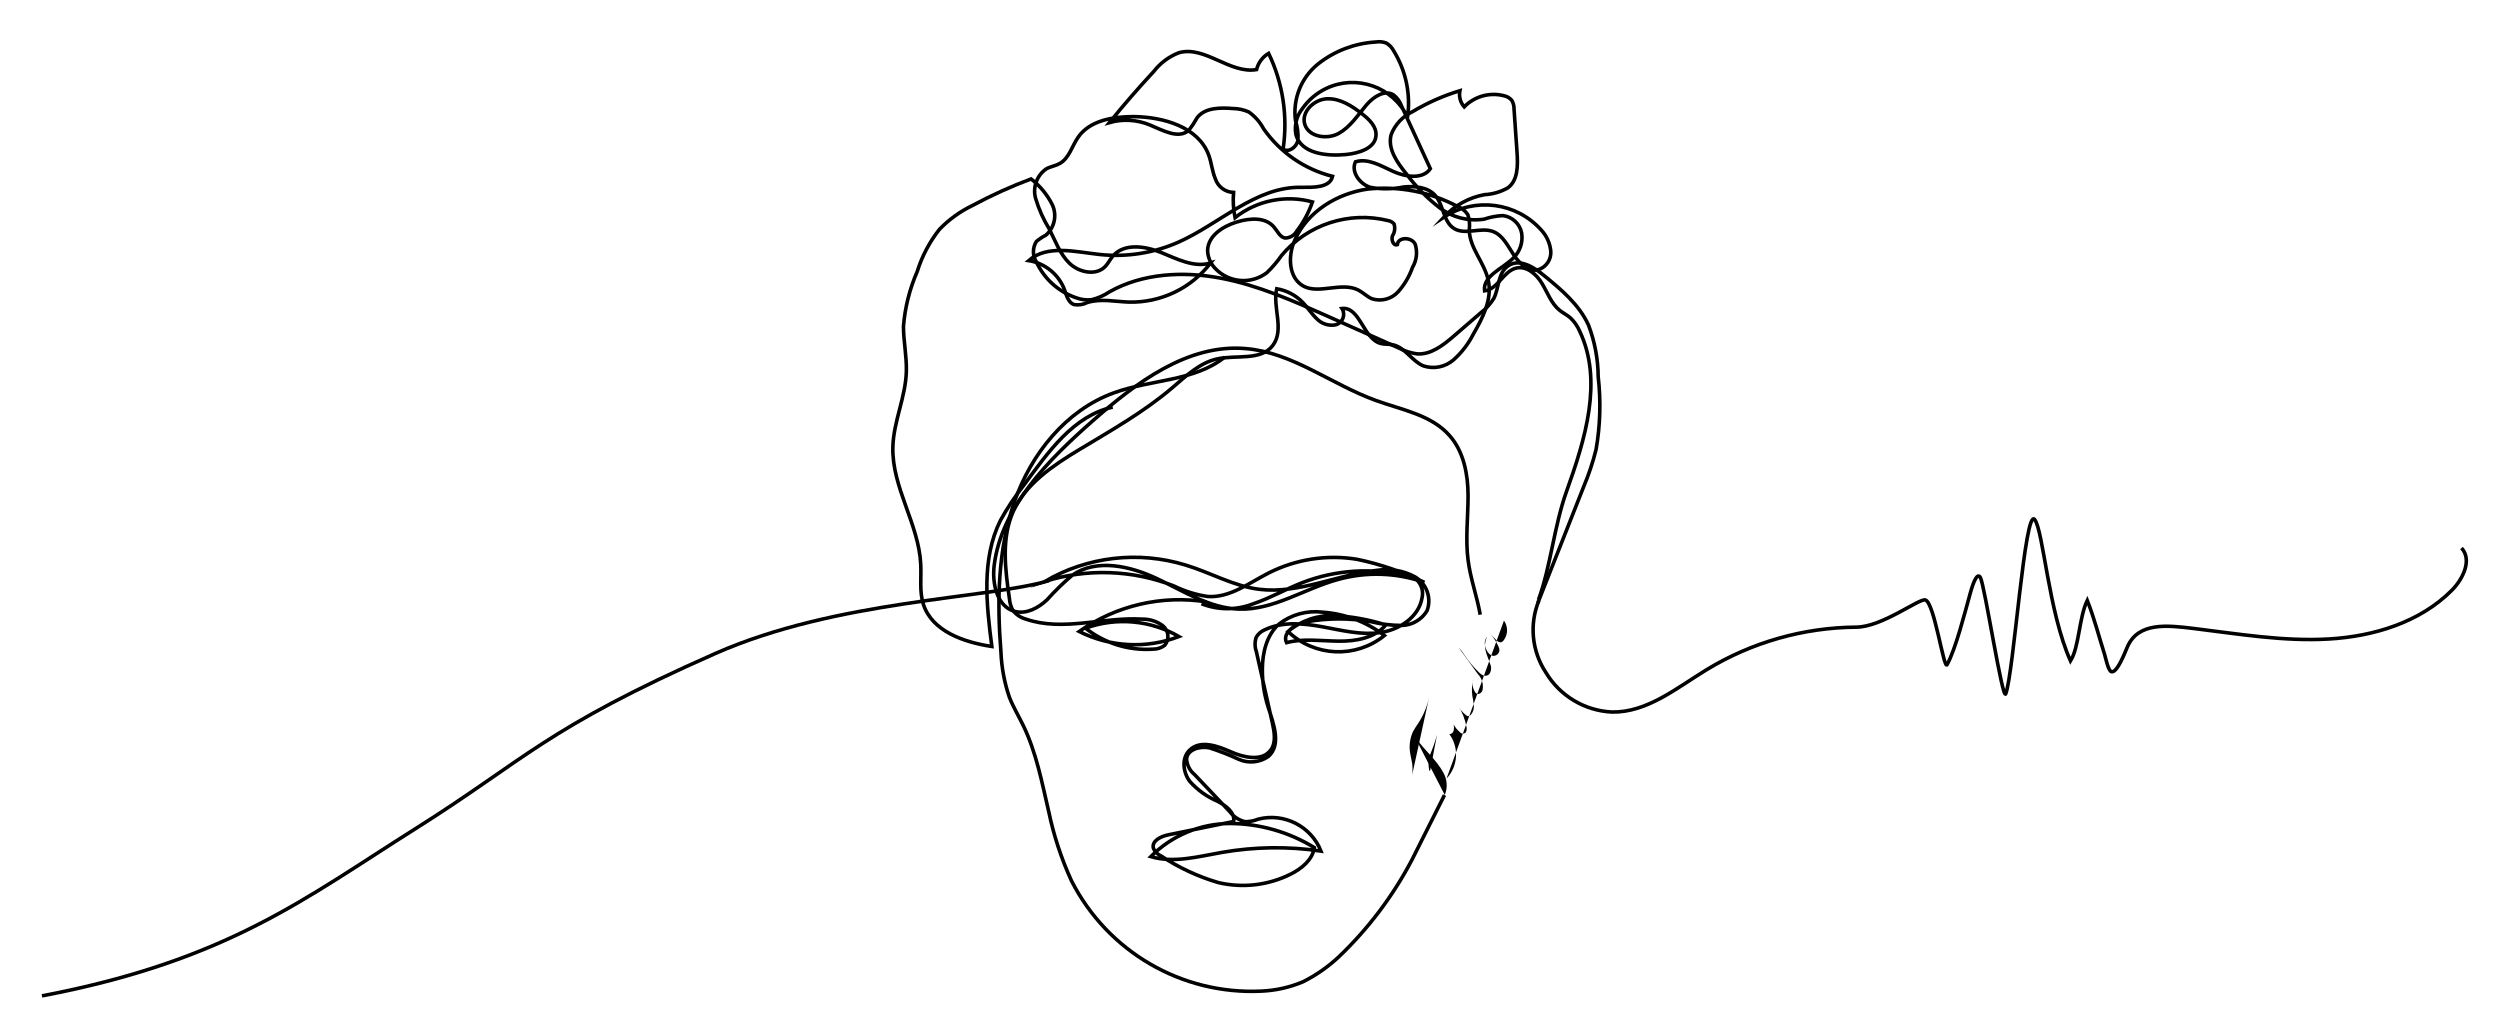 <?xml version="1.0" encoding="utf-8"?>
<!-- Generator: Adobe Illustrator 16.0.0, SVG Export Plug-In . SVG Version: 6.00 Build 0)  -->
<!DOCTYPE svg PUBLIC "-//W3C//DTD SVG 1.1//EN" "http://www.w3.org/Graphics/SVG/1.1/DTD/svg11.dtd">
<svg version="1.1" id="Layer_1" xmlns="http://www.w3.org/2000/svg" xmlns:xlink="http://www.w3.org/1999/xlink" x="0px" y="0px"
	 width="696.47px" height="287.059px" viewBox="0 0 696.47 287.059" enable-background="new 0 0 696.47 287.059"
	 xml:space="preserve">
<path fill="none" stroke="#010101" stroke-miterlimit="10" d="M412.372,171.247c-0.91-5.124-2.728-10.062-3.387-15.204
	c-0.765-5.929,0-11.939,0-17.931c0-5.989-1.239-12.393-5.183-16.792c-5.064-5.765-13.284-7.127-20.494-9.752
	c-12.391-4.461-23.257-13.425-36.332-14.459c-16.133-1.364-30.488,9.504-42.637,20.204c-12.143,10.699-25.301,23.795-27.367,40.133
	c-0.641,5.121,0.765,11.606,5.764,12.888c3.202,0.827,6.506-0.951,8.92-3.201c2.198-2.461,4.564-4.768,7.086-6.904
	c6.756-4.687,16.051-2.56,23.508,0.932c7.455,3.492,14.705,8.263,22.906,8.529c9.666,0.31,18.279-5.721,27.617-8.26
	c7.909-2.195,16.299-1.917,24.042,0.808c-5.966-2.913-12.275-5.074-18.776-6.424c-8.359-1.359-16.935-0.043-24.501,3.758
	c-5.515,2.792-10.842,6.981-17.02,6.613c-3.304-0.477-6.513-1.477-9.505-2.957c-11.498-4.489-24.183-4.926-35.963-1.239
	c11.867-6.95,26.104-8.606,39.246-4.566c6.9,2.065,13.367,5.889,20.555,6.755c11.052,1.347,21.707-4.133,32.778-5.288
	c3.628-0.579,7.35,0.065,10.575,1.817c3.245,1.91,4.662,5.863,3.369,9.399c-1.49,2.532-4.192,4.099-7.127,4.133
	c-2.885-0.009-5.756-0.362-8.551-1.052c-5.869-1.016-11.873-1.016-17.746,0c-3.139,0.535-7.064,2.972-5.739,5.845
	c4.647-1.22,9.566-0.474,14.458-0.412c4.897,0.062,10.083-0.87,13.219-4.504c-4.545-1.455-9.256-2.331-14.023-2.604
	c-4.814-0.254-9.545,1.325-13.242,4.421c7.394,7.08,18.898,7.563,26.857,1.121c-4.99-3.827-11-6.09-17.27-6.511
	c-4.321-0.533-8.68,0.666-12.126,3.328c-3.431,3.077-4.585,7.99-4.606,12.6c-0.016,3.604,0.541,7.191,1.65,10.623
	c1.51,4.625,3.695,10.47,0,13.668c-2.431,1.684-5.562,1.975-8.26,0.764c-2.639-1.231-5.349-2.293-8.119-3.179
	c-2.625-0.561-6.198,0.433-6.383,3.099c0.103,1.703,0.92,3.288,2.251,4.355l9.791,10.328c1.052,1.406,2.567,2.394,4.275,2.789
	c1.263-0.006,2.513-0.247,3.678-0.721c7.224-1.817,14.679,1.984,17.453,8.9c-9.157-1.34-18.474-1.213-27.594,0.371
	c-6.591,1.158-13.407,3.059-19.831,1.18c5.865-5.906,13.842-9.231,22.167-9.234c8.268,0.064,16.36,2.384,23.399,6.715
	c-0.494,3.408-3.529,5.869-6.631,7.414c-6.223,3.105-13.344,3.93-20.117,2.334c-5.68-1.67-11.074-4.186-16.008-7.461
	c-0.93-0.393-1.67-1.133-2.064-2.061c-0.599-2.065,2.064-3.369,4.131-3.781l18.219-3.717c0.393-2.543-2.232-4.462-4.502-5.639
	c-2.955-1.25-5.592-3.136-7.725-5.535c-1.922-2.562-2.356-6.547,0-8.758c2.912-2.811,7.684-1.158,11.38,0.495
	c3.7,1.649,8.798,2.786,11.177-0.478c1.529-2.061,1.009-4.996,0.455-7.537l-4.483-19.954c-0.452-1.285-0.452-2.684,0-3.966
	c0.562-0.941,1.421-1.662,2.437-2.068c4.897-2.31,10.637-1.774,15.986-0.805c5.354,0.976,10.743,2.378,16.111,1.616
	c5.375-0.765,10.805-4.384,11.652-9.73c0.409-1.78-0.139-3.641-1.445-4.916c-0.779-0.548-1.668-0.923-2.604-1.096
	c-9.752-2.431-20.023-1.78-29.393,1.857c-4.584,1.799-8.885,4.297-13.551,5.848c-4.643,1.836-9.812,1.836-14.459,0"/>
<path fill="none" stroke="#010101" stroke-miterlimit="10" d="M341.232,99.467c-8.512,6.837-20.658,6.198-30.982,9.998
	c-13.279,4.834-22.971,16.961-27.639,30.304c-4.665,13.345-4.874,27.824-3.76,41.91c0.176,4.263,0.961,8.479,2.334,12.517
	c1.053,2.725,2.581,5.244,3.861,7.889c3.656,7.52,5.205,15.844,7.105,23.965c1.389,6.652,3.515,13.129,6.34,19.312
	c10.037,19.754,30.722,31.795,52.86,30.758c4.037-0.162,8.013-1.057,11.733-2.645c3.598-1.811,6.913-4.131,9.852-6.879
	c8.253-7.861,15.163-17.025,20.451-27.123l9.023-17.972"/>
<path fill="none" stroke="#010101" stroke-miterlimit="10" d="M336.089,167.671c-12.439-1.959-25.155,1-35.445,8.26
	c8.654,4.362,18.751,4.87,27.802,1.406c-7.911-4.585-17.445-5.439-26.046-2.334c5.33,4.216,12.037,6.3,18.818,5.845
	c1.189,0.021,2.346-0.362,3.285-1.093c1.346-1.653,1.096-4.087-0.559-5.434c-1.658-1.232-3.677-1.879-5.744-1.839
	c-10.842-0.659-22.141,3.554-32.387,0c-1.471-0.399-2.765-1.275-3.678-2.499c-0.514-0.966-0.824-2.028-0.91-3.118
	c-1.198-8.263-2.311-16.94,1.098-24.5s11.092-12.744,18.403-17.143c8.86-5.33,17.93-10.452,25.798-17.145
	c3.823-3.243,7.622-7.003,12.52-8.077c5.369-1.198,12.248,0.621,15.553-3.779c3.303-4.4-0.125-10.535,1.076-15.781
	c2.774,0.466,5.332,1.813,7.288,3.842c1.365,1.404,2.378,3.101,3.802,4.441c1.35,1.468,3.355,2.138,5.312,1.779
	c1.619-0.434,2.579-2.099,2.148-3.718c-0.08-0.299-0.207-0.587-0.371-0.847c5.059-0.536,5.889,8.449,10.805,9.749
	c1.07,0.288,2.21,0.146,3.303,0.351c3.428,0.681,5.328,4.525,8.548,5.887c2.91,0.977,6.114,0.339,8.427-1.67
	c2.254-2.008,4.111-4.419,5.477-7.108c2.645-4.546,5.266-9.646,4.254-14.811c-1.012-5.164-5.27-9.15-5.353-14.272
	c0.198-1.43,0.065-2.885-0.39-4.255c-0.697-1.059-1.709-1.87-2.893-2.314c-7.658-4.039-16.34-5.721-24.952-4.831
	c-8.514,1.198-16.752,6.198-20.306,14.108c-2.064,4.419-1.857,10.699,2.414,12.972c4.275,2.274,10.639-1.303,15.248,1.074
	c1.318,0.683,2.396,1.839,3.777,2.417c2.59,0.831,5.43,0.082,7.269-1.921c1.776-1.994,3.146-4.317,4.03-6.839
	c1.158-1.943,1.431-4.288,0.743-6.444c-0.991-2.066-4.768-2.066-4.976,0.124c-1.098,0.412-1.736-1.322-1.365-2.438
	c0.639-0.986,0.806-2.205,0.455-3.327c-0.424-0.497-1.008-0.827-1.649-0.929c-10.913-2.704-22.414,1.04-29.644,9.646
	c-1.213,1.751-2.597,3.373-4.133,4.854c-4.42,3.367-10.671,2.831-14.457-1.24c-1.283-1.344-2.021-3.119-2.063-4.977
	c0.124-4.008,4.132-6.652,8.036-7.868c3.906-1.218,8.262-1.406,10.578,1.528c0.91,1.093,1.566,2.662,2.972,2.91
	c1.347-0.013,2.582-0.745,3.244-1.921c1.882-2.46,3.362-5.209,4.378-8.138c-7.477-2.048-15.48-0.423-21.567,4.381
	c-0.47-2.312-0.608-4.677-0.412-7.025c-2.327-0.077-4.358-1.605-5.081-3.82c-0.869-2.068-1.057-4.422-1.82-6.546
	c-2.851-7.87-12.6-10.681-20.965-10.763c-5.701,0-12.104,1.033-15.388,5.681c-1.757,2.501-2.521,5.909-5.187,7.396
	c-1.177,0.659-2.562,0.827-3.737,1.486c-2.651,1.839-3.841,5.157-2.954,8.261c0.887,2.983,2.165,5.841,3.799,8.491
	c1.676,3.303,2.955,6.961,5.618,9.542c2.664,2.58,7.416,3.573,9.978,0.889c0.805-0.847,1.303-1.921,2.064-2.832
	c3.076-3.718,8.965-2.891,13.446-1.074c4.483,1.816,9.235,4.336,13.841,2.932c-5.401,7.047-13.841,11.099-22.72,10.905
	c-3.905-0.124-7.913-1.052-11.649,0.124c-1.146,0.586-2.453,0.78-3.721,0.557c-1.527-0.557-2.062-2.438-2.561-3.987
	c-1.604-4.368-5.443-7.529-10.041-8.261c5.166-4.523,13.011-2.419,19.831-1.694c7.427,0.787,14.931-0.379,21.771-3.388
	c11.651-5.145,21.71-15.636,34.433-15.325c3.324,0,7.848,0.166,8.635-3.056c-7.799-1.957-14.629-6.667-19.229-13.261
	c-0.991-1.864-2.408-3.472-4.132-4.689c-1.389-0.611-2.886-0.935-4.401-0.95c-3.572-0.271-7.807-0.29-9.977,2.56
	c-0.656,1.18-1.395,2.311-2.209,3.387c-2.83,2.767-7.355,0.123-11.01-1.385c-3.57-1.461-7.525-1.687-11.234-0.641
	c3.965-4.889,8.096-9.644,12.394-14.272c1.806-2.327,4.214-4.122,6.96-5.184c7.23-2.063,14.232,5.97,21.648,4.688
	c0.477-1.895,1.688-3.524,3.365-4.523c3.988,8.3,5.387,17.603,4.031,26.708c1.572,1.034,3.74-0.581,4.131-2.438
	c0.129-1.876-0.104-3.766-0.682-5.554c-0.799-5.947,1.548-11.885,6.197-15.679c4.629-3.69,10.285-5.856,16.191-6.198
	c0.982-0.162,1.988-0.063,2.916,0.288c0.88,0.521,1.598,1.279,2.062,2.188c3.399,5.52,4.765,12.051,3.863,18.467
	c-4.067-8.474-14.234-12.049-22.711-7.986c-2.613,1.255-4.867,3.158-6.539,5.526c-1.658,2.048-2.336,4.72-1.857,7.312
	c1.406,5.27,8.468,6.074,13.879,5.559c3.613-0.353,8.264-1.715,8.431-5.351c0.164-2.438-1.858-4.419-3.802-5.929
	c-2.873-2.25-6.198-4.401-9.832-4.255c-3.635,0.145-7.288,3.678-6.199,7.147c1.1,3.471,6.199,4.295,9.443,2.497
	c3.244-1.794,5.331-5.101,7.746-7.95c1.919-2.251,5.12-4.359,7.578-2.75c1.004,0.801,1.765,1.869,2.186,3.079l8.019,17.455
	c-2.067,3.018-6.86,2.334-10.331,0.765s-6.98-3.76-10.535-2.686c-1.318,2.832,1.242,6.198,4.13,7.108
	c3.087,0.568,6.247,0.532,9.315-0.105c3.121-0.288,6.635,0,8.74,2.314c2.414,2.686,2.229,7.374,5.306,9.273
	c3.077,1.902,7.353-0.435,10.78,0.805c2.768,1.011,4.129,3.966,5.783,6.467c1.652,2.501,4.254,5,7.083,4.131
	c2.093-0.78,3.431-2.834,3.288-5.06c-0.201-2.178-1.109-4.232-2.582-5.847c-6.929-7.823-18.557-9.367-27.287-3.613
	c3.01-3.288,7.002-5.508,11.381-6.322c2.297-0.118,4.531-0.768,6.529-1.902c2.807-2.063,2.807-6.198,2.56-9.789l-0.845-12.187
	c0.016-0.839-0.195-1.667-0.619-2.396c-0.558-0.66-1.322-1.113-2.171-1.28c-3.981-1.034-8.216,0.148-11.089,3.097
	c-1.078-1.234-1.521-2.898-1.201-4.503c-4.613,1.395-9.041,3.354-13.176,5.825c-2.734,1.29-4.871,3.573-5.969,6.384
	c-1.078,3.966,1.689,7.828,4.275,11.011c2.637,3.537,5.742,6.701,9.234,9.399c3.529,2.695,8.006,3.835,12.396,3.161
	c1.695-0.58,3.47-0.916,5.262-0.989c2.602,0.335,4.691,2.302,5.189,4.876c0.402,2.562-0.465,5.161-2.334,6.961
	c-2.998,2.997-8.489,4.917-8.013,9.131c3.679-0.414,5.223-5.454,8.798-6.34c2.917-0.723,5.685,1.715,7.229,4.295
	c1.552,2.581,2.579,5.597,4.917,7.478c0.928,0.742,2.067,1.28,2.955,2.063c1.104,1.034,1.982,2.286,2.58,3.678
	c6.652,13.882,1.525,30.281-3.656,44.763c-3.449,9.646-4.316,20.49-7.789,30.137"/>
<path fill="none" stroke="#010101" stroke-miterlimit="10" d="M428.42,167.962l12.768-32.367c1.411-3.348,2.566-6.803,3.448-10.33
	c1.177-6.704,1.375-13.543,0.602-20.304c-0.037-4.907-0.947-9.767-2.688-14.354c-2.563-5.681-7.498-9.854-12.393-13.841
	c-2.83-2.356-6.773-4.794-9.873-2.787c-3.1,2.003-2.607,6.198-4.133,9.172c-0.969,1.556-2.214,2.919-3.676,4.029l-7.438,6.422
	c-2.993,2.581-6.468,5.307-10.328,4.977c-1.681-0.234-3.306-0.751-4.813-1.528l-19.826-8.86
	c-9.709-4.341-19.543-8.718-29.996-10.699c-10.451-1.981-21.75-1.386-30.982,3.802c-1.523,1.032-3.227,1.781-5.018,2.208
	c-1.441,0.152-2.896-0.031-4.254-0.536c-4.906-1.661-8.918-5.272-11.092-9.977c-1.102-1.747-1.102-3.972,0-5.723
	c0.813-0.678,1.702-1.268,2.643-1.755c2.426-2.115,3.152-5.583,1.779-8.491c-1.407-2.798-3.428-5.249-5.906-7.167
	c-5.602,2.094-11.051,4.565-16.316,7.396c-3.441,1.652-6.56,3.906-9.213,6.65c-2.768,3.514-4.867,7.504-6.198,11.775
	c-2.108,4.828-3.401,9.973-3.824,15.222c0,4.132,0.91,8.262,0.805,12.539c-0.164,7.145-3.573,13.942-3.758,21.087
	c-0.312,11.258,7.23,21.439,7.766,32.698c0.188,3.74-0.412,7.582,0.742,11.155c2.416,7.498,11.28,10.557,19.066,11.733
	c-1.528-11.795-2.932-24.414,2.394-35.116c1.883-3.433,4.052-6.704,6.485-9.771c6.693-9.111,13.839-19.436,24.788-21.792"/>
<path fill="#010101" d="M393.41,215.883c0.13-1.056,0.13-2.124,0-3.179c-0.124-0.852-0.35-1.676-0.492-2.521
	c-0.439-2.148-0.189-4.371,0.718-6.364c0.44-0.792,0.923-1.554,1.449-2.294c1.448-2.22,2.489-4.682,3.056-7.272"/>
<path fill="#010101" d="M393.494,204.026c2.352,4.336,6.463,7.064,8.736,11.463c0.972,1.861,1.07,4.05,0.27,5.99"/>
<path fill="#010101" d="M398.427,214.685c0,0.164-0.247,0-0.287-0.145c-0.258-1.328-0.207-2.703,0.145-4.01
	c0.814-1.91,1.506-3.87,2.062-5.867"/>
<path fill="#010101" d="M402.972,216.917c3.223-3.396,3.561-8.613,0.805-12.396c0.576,0.004,1.072-0.404,1.184-0.972
	c0.129-0.563,0.129-1.148,0-1.715c0.434,0.78,0.996,1.483,1.672,2.065c0.383,0.501,1.096,0.609,1.609,0.247
	c0.328-0.421,0.445-0.966,0.332-1.485c-0.391-2.205-1.211-4.311-2.418-6.199c0.538,1.109,1.33,2.068,2.312,2.812
	c0.154,0.136,0.35,0.224,0.557,0.247c0.27-0.021,0.523-0.145,0.703-0.352c0.625-0.707,0.941-1.639,0.867-2.58
	c-0.081-0.894-0.217-1.786-0.412-2.662c-0.242-1.588-0.14-3.211,0.287-4.752c-0.436,1.266-0.229,2.672,0.558,3.758
	c0.143,0.205,0.344,0.356,0.582,0.434c0.702-0.016,1.294-0.526,1.425-1.217c0.284-1.573-0.201-3.183-1.301-4.337l-5.393-7.458
	c0.688,0.706,1.287,1.489,1.795,2.331c1.121,1.659,2.408,3.198,3.846,4.585c0.365,0.399,0.816,0.715,1.318,0.91
	c0.551,0.188,1.158,0.053,1.572-0.353c0.589-0.824,0.7-1.901,0.285-2.83c-0.391-1.238-0.966-2.375-1.257-3.656
	c-0.365-1.334-0.217-2.755,0.415-3.984c-0.471,0.526-0.719,1.214-0.684,1.919c0.039,0.653,0.219,1.285,0.535,1.861
	c0.309,0.749,0.935,1.331,1.715,1.569c0.898,0.093,1.712-0.532,1.839-1.427c0.016-0.377-0.062-0.752-0.229-1.093
	c-0.545-1.31-1.337-2.501-2.334-3.514l1.78,1.715c0.288,0.381,0.743,0.591,1.217,0.557c0.343-0.121,0.634-0.353,0.829-0.659
	c1.158-1.61,1.158-3.78,0-5.393"/>
<path fill="#010101" d="M403.115,193.72L403.115,193.72"/>
<path fill="none" stroke="#010101" stroke-miterlimit="10" d="M11.689,277.438c51.782-9.873,73.391-27.27,104.001-46.541
	c30.612-19.268,36.251-27.945,83.553-48.828c33.937-14.978,75.476-15.16,92.95-20.306"/>
<path fill="none" stroke="#010101" stroke-miterlimit="10" d="M428.711,167.321c-2.696,6.582-1.969,14.074,1.941,20.015
	c3.897,6.52,10.796,10.655,18.384,11.027c9.811,0.187,18.072-6.712,26.441-11.814c12.557-7.628,26.946-11.714,41.639-11.835
	c7.127,0,17.418-7.975,19.232-7.582c2.52,0.557,5.182,19.64,6.074,18.03c2.334-4.133,4.959-14.461,6.445-19.811
	c1.033-3.758,2.062-5.783,2.83-4.482c1.201,2.064,6.197,34.683,7.086,32.414c2.25-6.198,5.328-52.074,8.055-48.543
	c2.416,3.143,3.824,25.652,9.979,39.389c2.437-3.922,2.331-11.956,4.668-16.872c2.062,5.288,3.227,10.04,4.83,15.058
	c0.291,0.904,0.975,4.544,1.904,4.814c1.592,0.434,3.822-5.495,4.482-7.003c3.057-6.839,10.988-5.95,18.424-5.04
	c12.498,1.523,25.035,3.656,37.615,2.932c12.578-0.721,25.488-4.668,34.348-13.612c3.117-3.161,5.66-8.449,2.662-11.733"/>
</svg>
